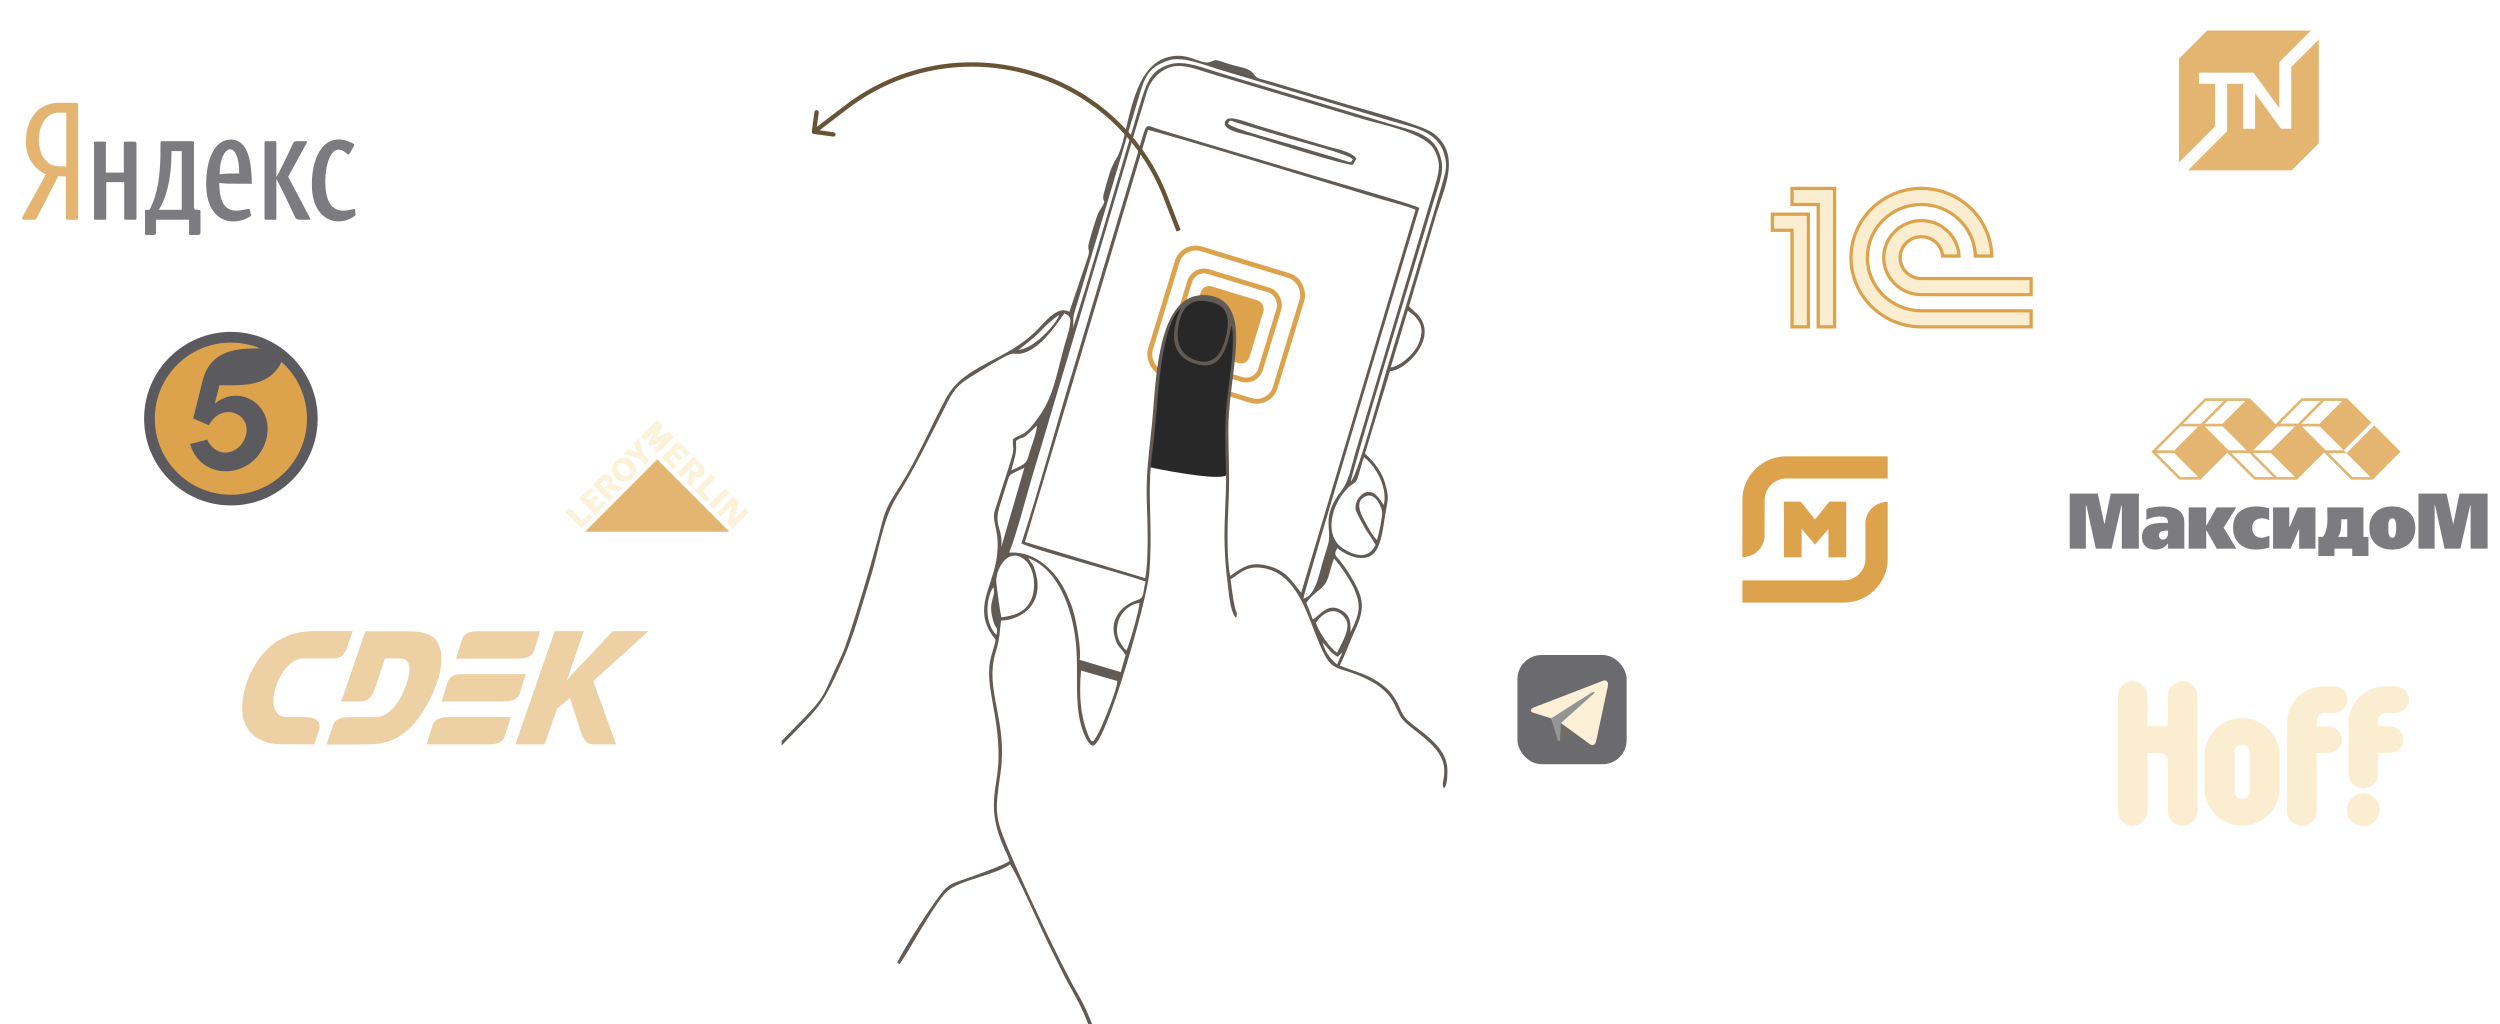 <svg width="1145" height="469" viewBox="0 0 1145 469" fill="none" xmlns="http://www.w3.org/2000/svg">
<g clip-path="url(#clip0_8_3)">
<rect x="546.88" y="122.392" width="42.77" height="42.77" rx="6.885" transform="rotate(16.977 546.88 122.392)" stroke="#DCA34C" stroke-width="2.23"/>
<rect x="551.14" y="130" width="30" height="30" rx="4" transform="rotate(16.977 551.14 130)" fill="#DCA34C"/>
<rect x="541.741" y="111.392" width="59.77" height="59.77" rx="8.885" transform="rotate(16.977 541.741 111.392)" stroke="#DCA34C" stroke-width="2.23"/>
<path d="M560 139C559 137.5 552 136 548.5 136.5C546.833 137 542.7 138.7 539.5 141.5C535.5 145 532.5 159 531.5 164.5C530.7 168.9 527.833 199.333 526.5 214C538.333 216.5 562 220.6 562 217C562 212.5 562 187 563 181.5C564 176 565.5 153 565 149.5C564.5 146 561 140.5 560 139Z" fill="#282828"/>
<path fill-rule="evenodd" clip-rule="evenodd" d="M495.108 307.109L511.767 311.916C511.546 315.421 507.803 324.715 506.32 328.427C505.197 331.238 503.897 334.289 502.395 336.94C500.792 339.769 500.172 341.225 498.197 336.171C494.805 327.487 494.162 318.5 495.108 307.109ZM455.055 268.964C456.132 274.7 451.954 275.162 455.149 285.189C456.126 288.257 457.271 286.898 456.32 290.812C449.718 284.144 452.592 271.337 455.055 268.964ZM458.599 282.71C458.314 282.164 456.191 267.147 456.26 265.814C456.592 259.352 462.125 251.062 468.713 255.88C473.199 259.16 474.501 266.629 473.071 272.321C470.952 280.761 463.693 282.089 458.599 282.71ZM521.908 276.141C522.021 278.288 517.217 295.802 515.853 297.931C512.481 294.478 510.808 290.633 511.885 285.754C513.197 279.807 518.056 276.587 521.908 276.141ZM469.157 214.275L458.58 250.605C459.518 241.775 454.773 241.073 458.013 231.239C459.218 227.584 460.311 224.052 461.461 220.406C462.536 216.993 461.987 217.71 468.01 214.775L469.157 214.275ZM605.714 294.148C607.895 296.38 609.422 299.196 612.666 300.817L614.863 298.701L612.401 304.304C608.567 301.316 606.688 297.615 605.714 294.148ZM602.701 285.196C605.938 280.447 611.473 277.287 615.908 282.877C619.278 287.126 614.861 293.697 612.389 298.952C608.135 295.921 603.815 288.794 602.701 285.196ZM465.328 201.931C469.849 198.851 466.696 202.909 473.535 196.195L474.561 195.302C474.644 195.233 474.795 195.107 474.923 195.026C474.643 198.935 472.565 203.593 471.424 207.561C470.161 211.955 470.234 212.409 463.168 215.425C465.026 208.253 465.604 208.357 465.328 201.931ZM611.012 255.823C614.635 259.874 618.731 266.26 620.528 270.495C623.298 277.025 622.875 281.133 618.545 289.464C618.463 286.551 619.449 281.154 612.609 278.673C607.267 276.734 603.665 282.605 601.267 283.703C600.322 281.001 599.431 278.927 598.287 276.085C600.712 272.467 604.197 270.705 606.711 267.69C608.71 265.294 609.45 259.08 611.012 255.823ZM630.645 247.341C628.482 245.373 625.554 239.663 624.331 237.291C623.034 234.777 620.458 229.31 625.665 227.225C630.136 225.435 633.096 232.804 633.049 234.981C632.991 237.65 631.493 244.575 630.645 247.341ZM466.486 160.326C469.555 157.561 472.574 155.809 476.031 152.202C479.834 148.233 481.113 146.994 485.205 144.159C483.663 147.97 479.581 152.188 476.777 154.69C473.31 157.783 470.03 159.731 466.486 160.326ZM625.158 241.909C626.554 244.29 628.996 247.455 630.006 249.596C626.945 255.608 621.706 255.215 615.62 251.542C605.848 245.646 609.734 230.815 617.564 223.269C620.293 220.637 620.966 222.04 622.196 217.762C622.993 214.99 623.726 212.112 624.71 209.352C631.153 214.536 635.529 224.31 633.74 231.295C632.13 229.034 629.714 224.219 625.526 225.5C622.449 226.441 620.048 230.853 621.031 233.87C621.5 235.306 623.953 239.854 625.158 241.909ZM555.321 138.515C563.483 140.519 562.983 148.246 561.323 154.843C559.17 163.397 554.602 167.944 546.47 164.543C538.982 161.412 538.445 153.887 540.121 147.248C542.438 138.073 547.785 136.665 555.321 138.515ZM644.758 142.256C650.701 146.277 652.595 150.63 649.728 157.349C647.439 162.714 640.695 168.002 636.937 168.271L644.758 142.256ZM525.766 59.575C529.102 59.707 619.352 87.308 632.609 91.237C637.178 92.591 644.163 94.246 648.303 96.07L595.941 271.462C591.532 266.144 589.196 261.097 580.125 259.014C572.449 257.251 569.315 259.63 563.479 263.743C561.709 256.461 562.186 238.811 562.652 230.611C563.314 218.933 562.627 208.197 562.591 196.999C562.555 185.782 564.749 174.027 565.796 162.376C566.732 151.953 567.244 136.322 552.461 135.187C529.132 133.395 529.521 176.891 527.443 195.799C526.061 208.377 524.799 218.022 525.246 230.105C525.545 238.198 526.179 256.914 524.507 264.799L469.462 248.204L525.766 59.575ZM467.783 248.866C471.898 251.362 514.615 262.709 524.662 266.337C523.239 272.138 524.211 273.753 520.753 274.885C512.657 277.535 508.546 284.382 510.461 291.434C511.926 296.825 512.374 295.354 515.546 299.936L513.294 307.819L494.46 302.2C495.149 298.761 493.737 289.717 493.138 286.715C491.822 280.124 491.317 278.25 488.494 271.956C484.182 262.343 474.888 252.261 462.253 253.089C466.223 242.593 469.511 229.082 472.796 218.121L504.366 112.259C511.356 88.817 518.118 65.498 525.268 42.123C527.281 35.541 532.317 31.568 536.825 30.55C542.205 29.336 547.661 31.655 553.943 33.531L624.017 54.483C632.848 57.13 652.835 60.753 656.957 68.728C659.607 73.852 659.603 77.298 657.43 84.374L620.67 207.638C619.017 213.138 617.88 220.273 614.391 224.723C604.572 237.246 610.462 242.269 608.158 249.626C607.257 252.502 606.33 255.632 605.48 258.512C604.258 262.649 602.457 273.008 596.957 274.109C597.233 270.541 649.275 97.755 650.043 95.194C646.555 93.407 617.082 85.056 610.733 83.134L531.682 59.532C523.646 57.104 525.715 54.736 521.077 70.185L491.503 169.34C483.51 195.626 476.285 222.855 467.783 248.866ZM491.196 150.491C491.92 148.346 491.305 146.715 491.748 144.568C492.185 142.454 493.102 139.943 493.719 137.831L505.31 98.988C510.485 81.785 515.612 64.454 520.762 47.183C524.108 35.967 525.045 31.027 535.127 27.696C541.868 25.468 551.939 30.005 560.053 32.342L637.728 55.567C646.566 58.215 658.439 59.84 661.454 70.572C662.28 73.509 662.573 75.641 661.941 78.924C660.907 84.295 636.931 163.366 635.043 169.549C633.053 176.067 621.593 218.483 618.687 220.52C618.537 218.119 651.637 108.848 656.432 92.792C659.539 82.386 662.423 77.467 658.729 68.987C655.276 61.061 645.104 59.261 636.864 56.834L560.142 33.873C551.54 31.36 542.73 27.357 535.686 29.49C526.392 32.305 524.926 38.745 521.761 48.907C518.951 57.928 493.753 145.263 491.196 150.491ZM310.819 388.161L311.552 389.228L363.305 335.98C376.224 322.894 377.458 321.205 385.584 303.326C391.232 290.898 394.512 277.717 398.638 264.731C402.438 252.771 404.185 237.967 410.728 227.538C419.414 213.694 425.121 201.613 432.468 187.143C436.888 178.437 437.928 176.728 445.046 172.322C447.965 170.514 460.269 162.814 462.91 162.142C464.627 161.705 465.42 162.302 467.331 162C475.478 160.708 483.04 149.994 487.469 143.536C490.68 144.718 490.433 146.57 489.9 149.587C489.4 152.421 488.411 155.203 487.599 158.012C484.337 169.294 482.787 181.284 475.853 190.768C474.175 193.064 472.645 195.315 470.611 197.181C468.02 199.557 466.499 199.114 463.939 201.202C463.443 206.395 465.528 202.994 462.072 213.775L455.692 233.605C454.039 238.922 457.33 241.533 456.895 251.42C456.226 266.639 446.291 276.145 453.037 288.693C456.488 295.113 456.906 289.821 453.969 300.582C450.424 313.571 457.764 326.451 457.311 347.708C457.02 361.371 451.232 369.476 460.116 388.964C460.917 390.721 461.652 392.244 462.414 394.295C460.818 395.907 444.413 401.788 440.496 403.083C437.954 403.924 435.758 404.512 433.16 406.829C429.191 410.368 413.482 435.225 410.977 440.765L411.783 441.662C414.543 438.973 427.383 414.489 433.628 408.368C438.914 403.187 456.064 400.736 462.588 395.904C464.776 398.191 477.732 427.306 479.953 431.805C481.976 435.901 483.875 439.621 485.839 443.74C490.229 452.944 493.714 457.282 497.82 467.544L505.225 485.912C506.162 488.496 506.023 490.061 507.776 491.842L508.568 492.639C509.276 491.325 506.198 484.902 505.574 483.348C501.816 473.988 498.986 464.224 493.78 455.435C486.317 442.834 470.27 408.366 464.263 394.562C455.265 373.885 455.479 373.424 458.262 353.905C461.681 329.926 450.703 315.968 456.043 298.689C458.012 292.316 457.75 289.656 458.485 284.214C460.238 284.171 461.55 283.979 463.128 283.523C473.107 280.637 476.757 272.263 474.673 263.708C473.049 257.039 472.916 259.124 470.97 255.621C486.13 261.238 491.934 282.269 492.971 296.892C493.838 309.108 492.16 321.262 495.142 332.273C495.61 334.001 498.015 341.333 500.711 341.545C506.994 339.557 525.353 274.633 526.374 262.574C527.017 254.987 527.084 246.15 526.866 238.925C526.038 211.362 527.348 215.137 529.516 190.302C530.417 179.995 532.092 148.783 540.767 141C536.692 150.899 535.038 162.276 546.718 166.386C559.376 170.84 561.925 159.283 564.101 148.788C565.949 156.822 563.053 173.175 561.992 183.003C560.674 195.22 561.323 205.114 561.508 216.767C561.686 228.077 560.443 239.341 560.895 250.588C561.122 256.245 561.471 261.573 562.278 267.172C562.82 270.925 563.222 280.36 566.166 283.001C566.943 280.202 566.106 280.726 565.529 277.913C565.228 276.449 564.951 275.167 564.733 273.705C564.296 270.761 563.912 268.105 563.605 265.28C567.448 263.309 570.788 257.952 580.66 260.653C593.219 264.089 598.067 279.153 602.304 289.952C609.526 308.36 609.912 304.418 622.124 309.278C640.017 316.398 638.084 324.805 642.782 329.979C647.534 335.212 660.91 341.724 661.436 352.117C661.702 357.363 659.98 359.3 661.362 361.001C663.06 359.745 662.955 354.121 662.886 352.087C662.523 341.471 650.133 334.959 644.647 329.811C641.95 327.281 641.415 324.571 640.007 321.939C638.562 319.238 636.916 316.712 634.15 314.463C626.855 308.534 621.399 308.074 613.636 304.815C616.24 299.608 618.141 293.983 620.68 288.522C625.759 277.595 624.348 273.142 617.718 262.438C612.174 253.486 610.265 255.419 612.437 251.056C617.616 255.212 624.754 257.233 628.733 253.902C632.53 250.724 633.516 241.543 634.212 237.057C635.652 227.774 636.492 228.835 634.221 220.843C633.028 216.644 629.542 211.523 625.151 207.771L636.597 169.977C643.642 169.971 659.557 154.443 648.978 143.72L645.652 140.633C645.669 140.431 645.446 140.391 645.366 140.255L657.732 98.442C661.497 85.831 669.348 71.081 656.651 61.138C651.471 57.081 622.504 49.574 614.406 47.116L583.169 37.776C576.523 35.778 575.999 36.44 574.132 33.777C572.32 31.192 567.25 30.585 564.101 29.67C555.661 27.215 557.834 27.034 554.349 28.326C549.844 29.995 544.421 23.463 534.668 26.236C516.91 31.288 517.102 63.434 511.444 72.285C508.386 77.069 507.467 81.974 505.828 87.529C503.804 94.391 508.16 89.636 503.489 96.671C502.226 98.575 498.649 110.863 498.485 112.488C498.238 114.921 499.279 114.12 498.371 117.357L489.78 142.736C489.637 142.693 489.479 142.639 489.32 142.591C488.659 142.392 488.723 142.319 487.907 142.158C483.482 141.285 478.273 147.717 475.495 150.602C460.862 165.794 441.718 166.591 433.171 182.571C425.883 196.198 420.278 209.947 411.881 223.041C406.48 231.463 405.399 233.402 403.148 242.673C400.726 252.651 389.084 292.605 385.466 300.175C375.624 320.761 379.678 317.311 362.817 334.41C354.05 343.3 345.268 352.511 336.472 361.505L310.819 388.161Z" fill="#625B55"/>
<path fill-rule="evenodd" clip-rule="evenodd" d="M562.408 56.514C563.725 54.605 562.595 55.058 568.986 56.984L590.851 63.523C595.49 64.924 618.12 70.709 619.619 72.987C618.248 74.943 619.505 74.603 613.175 72.705L591.308 66.16C587.352 64.963 563.553 58.773 562.408 56.514V56.514ZM619.613 75.5L621.233 72.656C618.987 69.274 611.713 68.183 607.351 66.904L576.079 57.556C570.557 55.891 562.898 52.458 561.277 55.337C558.781 59.771 570.159 61.378 573.037 62.242C581.21 64.693 616.354 75.885 619.613 75.5V75.5Z" fill="#625B55"/>
<path d="M533.904 90.407L534.837 90.047L534.837 90.047L533.904 90.407ZM387.706 48.993L387.1 48.197L387.1 48.197L387.706 48.993ZM371.797 60.222C371.723 60.769 372.107 61.273 372.654 61.347L381.572 62.555C382.12 62.629 382.623 62.245 382.697 61.698C382.771 61.151 382.387 60.647 381.84 60.573L373.913 59.499L374.984 51.571C375.057 51.024 374.674 50.52 374.127 50.446C373.579 50.372 373.076 50.755 373.002 51.303L371.797 60.222ZM540.736 105.338L534.837 90.047L532.971 90.766L538.87 106.057L540.736 105.338ZM387.1 48.197L372.182 59.56L373.394 61.151L388.312 49.788L387.1 48.197ZM534.837 90.047C511.812 30.363 437.973 9.446 387.1 48.197L388.312 49.788C438.125 11.844 510.426 32.325 532.971 90.766L534.837 90.047Z" fill="#675335"/>
</g>
<g opacity="0.8" clip-path="url(#clip1_8_3)" filter="url(#filter0_f_8_3)">
<path d="M266.521 242.08L271.621 236.972L269.909 235.257L266.712 238.459L260.903 232.638L259 234.55L266.521 242.08ZM268.621 227.984L269.909 229.269L272.551 226.613L274.085 228.15L271.436 230.806L273.075 232.441L276.346 229.164L277.88 230.701L272.705 235.89L265.178 228.359L270.359 223.164L271.892 224.701L268.621 227.984ZM285.37 223.213L280.251 221.744C280.536 221.133 280.621 220.448 280.494 219.785C280.367 219.123 280.034 218.518 279.543 218.055C279.249 217.782 278.903 217.569 278.526 217.43C278.148 217.292 277.747 217.23 277.345 217.248C276.944 217.267 276.55 217.365 276.187 217.537C275.823 217.71 275.499 217.953 275.231 218.252L271.418 222.07L278.976 229.607L280.885 227.695L274.8 221.596L276.032 220.367C276.157 220.237 276.307 220.132 276.472 220.06C276.638 219.987 276.816 219.948 276.997 219.945C277.178 219.941 277.358 219.974 277.526 220.04C277.694 220.106 277.848 220.205 277.978 220.33C278.234 220.593 278.374 220.947 278.368 221.314C278.362 221.68 278.211 222.03 277.947 222.285L276.826 223.41L283.331 225.254L285.37 223.213ZM281.926 211.25C284.279 208.895 287.39 209.123 289.589 211.33C291.788 213.537 292.022 216.654 289.669 219.008C287.316 221.363 284.212 221.135 282.007 218.91C279.801 216.684 279.573 213.586 281.926 211.231M283.417 212.762C282.222 213.955 282.622 215.412 284.076 216.869C285.53 218.326 286.977 218.713 288.172 217.527C289.367 216.34 288.967 214.877 287.513 213.42C286.06 211.963 284.612 211.533 283.417 212.762ZM291.856 207.291L290.451 203.037L292.681 200.805L294.548 208.102L297.492 211.053L295.589 212.965L292.657 210.027L285.678 207.82L287.778 205.717L291.813 207.285L291.856 207.291ZM326.652 233.259L334.179 225.728L332.171 223.717L324.65 231.248L326.652 233.259ZM297.874 204.426L303.726 201.629L299.402 205.957L301.145 207.703L308.66 200.166L306.276 197.774L300.615 200.541L303.448 194.94L300.985 192.475L293.464 200.006L295.201 201.752L299.525 197.424L296.734 203.283L297.874 204.426ZM310.914 205.496L309.627 206.781L312.516 209.67L310.982 211.207L308.099 208.317L306.461 209.953L309.972 213.469L308.438 215.006L303.017 209.578L310.538 202.041L315.959 207.469L314.425 209.006L310.914 205.496ZM318.17 224.769L323.27 229.883L324.989 228.162L321.792 224.965L327.601 219.144L325.691 217.238L318.17 224.769ZM338.436 229.988L336.021 237.974H336.015L341.214 232.773L343 234.562L335.479 242.093L333.12 239.732L335.177 231.5H335.183L330.046 236.646L328.309 234.906L335.824 227.375L338.436 229.988ZM316.747 223.342L318.195 218.215C318.807 218.504 319.495 218.59 320.16 218.462C320.824 218.334 321.431 217.998 321.891 217.502C322.162 217.208 322.373 216.862 322.511 216.486C322.648 216.11 322.71 215.711 322.692 215.311C322.674 214.911 322.577 214.518 322.407 214.156C322.237 213.793 321.996 213.468 321.7 213.199L317.653 209.141L310.126 216.697L312.035 218.609L318.133 212.51L319.581 213.992C319.707 214.117 319.807 214.266 319.876 214.431C319.944 214.595 319.979 214.771 319.98 214.949C319.98 215.126 319.945 215.303 319.877 215.467C319.809 215.631 319.71 215.781 319.584 215.907C319.458 216.033 319.309 216.133 319.144 216.201C318.98 216.269 318.803 216.305 318.625 216.305C318.447 216.305 318.27 216.27 318.106 216.203C317.941 216.135 317.791 216.035 317.665 215.91L316.285 214.539L314.684 221.301L316.747 223.342Z" fill="#FBEDD0"/>
<path d="M267.95 243.525H334.062L301.003 210.408L267.95 243.525Z" fill="#DCA34C"/>
</g>
<g clip-path="url(#clip2_8_3)" filter="url(#filter1_f_8_3)">
<path d="M820.75 149.713V105.463H811.75V98.088H828.25V149.713H820.75Z" fill="#FBEDD0"/>
<path d="M827.5 98.825V148.975H821.5V106.2V104.725H820H812.5V98.825H827.5ZM829 97.35H811V106.2H820V150.45H829V97.35Z" fill="#DCA34C"/>
<path d="M832.75 149.712V93.662H820.75V86.287H840.25V149.712H832.75Z" fill="#FBEDD0"/>
<path d="M839.5 87.025V148.975H833.5V94.4V92.925H832H821.5V87.025H839.5ZM841 85.55H820V94.4H832V150.45H841V85.55Z" fill="#DCA34C"/>
<path d="M880 149.713C862.218 149.713 847.75 135.486 847.75 118C847.75 100.514 862.218 86.288 880 86.288C897.532 86.288 911.842 100.116 912.241 117.263H904.74C904.342 104.182 893.396 93.663 880 93.663C866.353 93.663 855.25 104.581 855.25 118C855.25 131.42 866.353 142.338 880 142.338H930.25V149.713H880Z" fill="#FBEDD0"/>
<path d="M880 87.025C896.866 87.025 910.679 100.127 911.465 116.525H905.457C904.677 103.383 893.557 92.925 880 92.925C865.939 92.925 854.5 104.173 854.5 118C854.5 131.827 865.939 143.075 880 143.075H929.5V148.975H880C862.631 148.975 848.5 135.079 848.5 118C848.5 100.921 862.631 87.025 880 87.025ZM880 85.55C861.804 85.55 847 100.107 847 118C847 135.893 861.804 150.45 880 150.45H931V141.6H880C866.767 141.6 856 131.012 856 118C856 104.988 866.767 94.4 880 94.4C893.233 94.4 904 104.988 904 118H913C913 100.107 898.196 85.55 880 85.55Z" fill="#DCA34C"/>
<path d="M880 134.963C870.488 134.963 862.75 127.353 862.75 118C862.75 108.647 870.488 101.038 880 101.038C889.259 101.038 896.84 108.25 897.233 117.263H889.721C889.337 112.318 885.124 108.413 880 108.413C874.624 108.413 870.25 112.714 870.25 118C870.25 123.286 874.624 127.588 880 127.588H930.25V134.963H880Z" fill="#FBEDD0"/>
<path d="M880 101.775C888.593 101.775 895.672 108.267 896.433 116.525H890.393C889.663 111.528 885.281 107.675 880 107.675C874.21 107.675 869.5 112.307 869.5 118C869.5 123.694 874.21 128.325 880 128.325H929.5V134.225H880C870.902 134.225 863.5 126.946 863.5 118C863.5 109.054 870.902 101.775 880 101.775ZM880 100.3C870.074 100.3 862 108.24 862 118C862 127.76 870.074 135.7 880 135.7H931V126.85H880C875.036 126.85 871 122.881 871 118C871 113.119 875.036 109.15 880 109.15C884.963 109.15 889 113.119 889 118H898C898 108.24 889.925 100.3 880 100.3Z" fill="#DCA34C"/>
</g>
<g opacity="0.9" filter="url(#filter2_f_8_3)">
<g clip-path="url(#clip3_8_3)">
<path d="M744.985 300H695.015C695.007 300 695 300.007 695 300.015V349.985C695 349.993 695.007 350 695.015 350H744.985C744.993 350 745 349.993 745 349.985V300.015C745 300.007 744.993 300 744.985 300Z" fill="#5B5A5F"/>
<path d="M714.434 339.453C713.359 339.453 713.457 339.062 713.164 338.086L710.039 327.832L733.965 313.77" fill="#888888"/>
<path d="M714.434 339.453C715.117 339.453 715.508 339.062 715.996 338.672L720.391 334.473L714.922 331.152" fill="#625B55"/>
<path d="M714.922 331.152L728.105 340.82C729.473 341.699 730.644 341.211 731.035 339.453L736.406 314.258C736.894 312.109 735.527 311.133 734.062 311.816L702.715 323.926C700.664 324.707 700.664 325.977 702.324 326.465L710.43 329.004L728.984 317.188C729.863 316.699 730.644 316.895 730.059 317.578" fill="#FBEDD0"/>
</g>
</g>
<g opacity="0.8" filter="url(#filter3_f_8_3)">
<path d="M34.846 47.075H26.813C18.78 47.075 11.868 53.131 11.868 64.865C11.868 71.868 15.231 77.167 21.022 79.816L10.187 99.499C9.813 100.067 10.187 100.634 10.748 100.634H15.791C16.165 100.634 16.539 100.445 16.726 100.067L26.627 80.763H30.176V100.067C30.176 100.256 30.363 100.634 30.736 100.634H35.22C35.594 100.634 35.78 100.445 35.78 100.067V47.832C35.594 47.264 35.407 47.075 34.846 47.075ZM30.176 76.221H27.187C14.297 76.221 15.231 51.617 26.627 51.617H30.363V76.221H30.176Z" fill="#DCA34C"/>
<path d="M61.747 64.865H57.264C56.89 64.865 56.703 65.054 56.703 65.433V79.059H48.483V65.433C48.483 65.054 48.297 64.865 47.923 64.865H43.626C43.253 64.865 43.066 65.054 43.066 65.433V100.067C43.066 100.445 43.253 100.634 43.626 100.634H48.11C48.483 100.634 48.67 100.445 48.67 100.067V83.412H56.89V100.067C56.89 100.445 57.077 100.634 57.45 100.634H61.934C62.308 100.634 62.495 100.445 62.495 100.067V65.433C62.308 65.054 62.121 64.865 61.747 64.865ZM162.626 95.903C162.626 95.714 162.44 95.714 162.253 95.714C160.385 95.714 148.989 101.202 148.989 83.034C148.989 75.085 151.978 63.919 159.077 70.543C159.264 70.732 159.451 70.732 159.637 70.732C159.824 70.732 160.011 70.543 160.198 70.164L162.066 66.947C162.253 66.758 162.253 66.569 162.253 66.379C162.253 66.001 161.879 65.811 161.505 65.622C149.176 59.377 142.824 70.921 142.824 84.359C142.824 101.77 155.341 104.23 162.44 98.931C162.813 98.742 162.813 98.363 162.813 98.174L162.626 95.903ZM131.989 80.952L140.582 65.244C140.769 65.054 140.582 64.676 140.396 64.676H136.099C134.791 64.676 134.418 65.054 134.044 66.001C133.67 66.947 127.319 80.384 126.571 80.952V65.244C126.571 65.054 126.385 64.676 126.198 64.676H121.527C121.341 64.676 121.154 64.865 121.154 65.244V100.067C121.154 100.256 121.341 100.634 121.527 100.634H126.198C126.571 100.634 126.571 100.445 126.571 100.067V82.087C127.132 82.466 134.978 98.931 135.165 99.499C135.538 100.256 136.286 100.634 137.22 100.634H141.89C142.264 100.634 142.264 100.445 142.077 100.067L131.989 80.952ZM91.077 96.092H90.143C89.022 96.092 88.835 95.714 88.835 94.767V65.244C88.835 64.865 88.648 64.676 88.462 64.676H74.077C73.703 64.676 73.516 64.865 73.516 65.244C73.516 73.192 73.703 86.44 68.472 96.092H66.978C66.604 96.092 66.418 96.282 66.418 96.66V107.069C66.418 107.448 66.791 107.637 66.978 107.637H70.341C71.088 107.637 71.462 107.069 71.462 106.501V100.634H86.593V107.069C86.593 107.258 86.78 107.637 87.154 107.637H90.89C91.264 107.637 91.824 107.258 91.824 106.501V96.66C91.637 96.282 91.451 96.092 91.077 96.092ZM83.231 96.092H72.769C75.758 91.172 78.56 83.223 78.56 69.218H83.231V96.092ZM105.648 63.919C97.989 63.919 94.44 73.571 94.44 84.169C94.44 101.581 106.396 104.23 114.615 99.12C114.989 98.931 114.989 98.742 114.989 98.553L114.429 96.092C114.429 95.903 114.242 95.714 113.868 95.714C110.879 95.714 100.418 101.013 100.418 83.791C104.154 84.169 104.154 84.169 115.363 84.169C115.176 75.463 114.242 63.919 105.648 63.919ZM100.604 79.816C100.604 66.001 109.571 63.351 109.571 79.438C105.648 79.438 103.967 79.438 100.604 79.816Z" fill="#5B5A5F"/>
</g>
<g opacity="0.5" filter="url(#filter4_f_8_3)">
<path fill-rule="evenodd" clip-rule="evenodd" d="M139.457 328.389H131.351C118.704 328.389 127.892 301.609 138.539 301.609H151.347C153.401 301.609 157.022 301.986 158.806 296.921L161.562 289.054H143.997C134.485 289.054 127.081 292.395 121.731 297.999C112.489 307.59 109.355 322.569 111.57 329.736C113.678 336.364 119.407 340.728 128.378 340.836L135.35 340.89H143.943L146.051 334.585C147.618 330.113 144.105 328.389 139.457 328.389ZM238.143 317.289L240.791 308.721H212.526C207.824 308.721 205.716 310.015 204.906 312.709L202.257 321.276H230.523C235.225 321.276 237.332 319.983 238.143 317.289ZM198.042 332.376L195.394 340.944H223.659C228.307 340.944 230.469 339.65 231.279 336.956L233.928 328.389H205.662C201.014 328.389 198.907 329.682 198.042 332.376ZM244.736 297.675L247.385 289.108H219.119C214.417 289.108 212.31 290.401 211.499 293.095L208.851 301.663H237.116C241.765 301.663 243.872 300.369 244.736 297.675ZM202.041 299.4C200.852 291.425 196.583 289.108 186.206 289.108H167.291L156.265 321.276H163.237C167.399 321.276 169.506 321.33 171.722 315.403L176.316 301.609H183.342C189.341 301.609 187.99 309.099 184.963 316.373C182.261 322.785 177.559 328.443 171.884 328.443H160.157C155.455 328.443 153.293 329.736 152.428 332.43L149.51 340.998H158.103L166.534 340.944C173.992 340.89 180.099 340.351 187.233 333.939C194.799 327.096 203.554 309.53 202.041 299.4ZM297.052 289.054H280.677L265.274 305.381C263.49 307.267 261.652 309.152 259.868 311.362H259.706L267.381 289.054H254.033L236.035 340.944H249.384L255.113 324.617L261.057 319.606L265.76 334.37C267.219 338.95 268.733 340.944 271.976 340.944H282.19L271.705 311.954L297.052 289.054Z" fill="#DCA34C"/>
</g>
<g clip-path="url(#clip4_8_3)" filter="url(#filter5_f_8_3)">
<path fill-rule="evenodd" clip-rule="evenodd" d="M105.747 152C83.83 152 66 169.83 66 191.747C66 213.664 83.83 231.494 105.747 231.494C127.662 231.494 145.494 213.664 145.494 191.747C145.494 169.83 127.662 152 105.747 152Z" fill="#5B5A5F"/>
<path fill-rule="evenodd" clip-rule="evenodd" d="M125.805 163.238C122.771 171.018 115.865 172.637 105.862 172.637C104.788 172.637 103.724 172.62 102.698 172.605C101.705 172.592 100.767 172.576 99.847 172.576C99.03 172.576 98.206 172.587 97.394 172.622C98.795 169.182 101.032 166.844 104.216 165.426C108.654 163.45 114.424 163.43 119.515 163.415C121.733 163.407 123.857 163.398 125.805 163.238Z" fill="#5B5A5F"/>
<path fill-rule="evenodd" clip-rule="evenodd" d="M128.921 165.735C124.434 175.509 114.434 176.488 105.861 176.488C103.979 176.488 102.176 176.442 100.507 176.432L98.348 184.876C109.405 175.862 124.027 184.799 122.464 198.401C121.411 207.563 114.879 213.554 107.97 215.276C100.443 217.153 92.103 214.344 88.364 206.673C87.967 205.863 87.277 204.239 87.014 203.371L94.951 201.332C95.091 201.789 95.329 202.232 95.579 202.635C100.893 211.206 111.662 206.92 112.877 198.028C114.115 188.983 101.423 184.165 95.64 194.736L88.6 191.737L88.479 191.683L91.874 178.054C92.083 177.086 92.789 174.379 92.91 173.935C96.747 159.826 109.16 159.603 119.117 159.566C114.999 157.853 110.485 156.904 105.747 156.904C86.502 156.904 70.904 172.502 70.904 191.747C70.904 210.991 86.502 226.59 105.747 226.59C124.991 226.59 140.589 210.991 140.589 191.747C140.589 181.402 136.079 172.116 128.921 165.735Z" fill="#DCA34C"/>
</g>
<g opacity="0.8" filter="url(#filter6_f_8_3)">
<path d="M963.888 239.869H963.746L960.8 226.061H947.932V251.277H955.335V231.435H955.564L959.883 251.277H967.117L971.608 231.435H971.807V251.277H979.587V226.061H966.716L963.888 239.869Z" fill="#5B5A5F"/>
<path d="M1082.45 232.379H1065.86C1065.86 235.889 1066.69 242.837 1063.8 245.873H1061.8V254.652H1069.18V251.277H1077.33V254.652H1084.74V245.873H1082.45V232.379ZM1075.04 245.873H1070.89C1072.43 243.241 1072.3 240.759 1072.3 237.81H1075.04V245.873Z" fill="#5B5A5F"/>
<path d="M1095.66 231.95C1089.46 231.95 1085.16 235.439 1085.16 241.842C1085.16 248.183 1089.51 251.706 1095.66 251.706C1101.76 251.706 1106.21 248.174 1106.21 241.842C1106.21 235.452 1101.81 231.95 1095.66 231.95ZM1095.66 246.302C1094.04 246.302 1093.85 244.028 1093.85 242.843V240.813C1093.85 239.592 1094.02 237.382 1095.66 237.382C1097.53 237.382 1097.43 240.557 1097.43 241.842C1097.43 243.087 1097.51 246.302 1095.66 246.302Z" fill="#5B5A5F"/>
<path d="M1126.45 226.061L1123.65 239.869H1123.51L1120.51 226.061H1107.67V251.277H1115.05V231.435H1115.27L1119.62 251.277H1126.85L1131.35 231.435H1131.54V251.277H1139.32V226.061H1126.45Z" fill="#5B5A5F"/>
<path d="M1048.7 241.241H1048.5V232.379H1041.07V251.277H1049.13L1052.88 242.469H1053.02V251.277H1060.48V232.379H1052.48L1048.7 241.241Z" fill="#5B5A5F"/>
<path d="M990.452 231.95C988.411 231.95 984.958 232.427 983.046 233.093V238.039C984.602 237.243 987.204 236.552 988.993 236.552C991.07 236.552 993.106 236.935 992.967 239.468C988.015 239.468 981.013 239.224 981.013 246.042C981.013 249.634 983.405 251.706 986.933 251.706C989.484 251.706 991.236 251.015 992.853 248.989H992.967V251.278H1000.43V239.239C1000.43 233.319 995.355 231.95 990.452 231.95ZM992.97 244.1C992.97 245.509 992.328 247.131 990.681 247.131C989.611 247.131 988.793 246.413 988.793 245.331C988.793 243.31 990.591 243.015 992.225 243.015C992.473 243.015 992.717 243.054 992.967 243.042V244.1H992.97Z" fill="#5B5A5F"/>
<path d="M1031.52 241.869C1031.52 239.043 1033.13 237.381 1035.95 237.381C1036.99 237.381 1038.36 237.737 1039.27 238.238V232.834C1037.46 232.288 1035.46 231.947 1033.58 231.947C1027.21 231.947 1022.74 235.011 1022.74 241.694C1022.74 248.024 1027.03 251.703 1033.23 251.703C1035.39 251.703 1037.32 251.377 1039.38 250.759V245.328C1038.16 245.798 1037.05 246.302 1035.72 246.302C1033.08 246.302 1031.52 244.417 1031.52 241.869Z" fill="#5B5A5F"/>
<path d="M1024.22 232.379H1015.22L1010.58 240.641H1010.44V232.379H1002.41V251.277H1010.44V242.954H1010.58L1015.27 251.277H1024.22L1018.42 241.67L1024.22 232.379Z" fill="#5B5A5F"/>
<path d="M1087.41 194.822L1074.69 207.533L1073.42 206.261L1086.11 193.562L1074.97 182.416H1054.05L1042.26 194.249L1030.43 182.428H1009.8L998.124 194.105L985.329 206.9L998.106 219.698H1007.8L1020.14 207.361L1032.47 219.698H1052.01L1064.46 207.229L1076.93 219.698H1086.65L1099.46 206.888L1087.41 194.822ZM998.603 218.498L987.681 207.56H995.871L1006.81 218.498H998.603ZM995.886 206.242H987.684L998.621 195.305H1006.81L995.886 206.242ZM999.846 194.08L1010.3 183.628H1018.49L1008.03 194.08H999.846ZM1020.2 183.628H1028.39L1017.93 194.08H1009.74L1020.2 183.628ZM1009.81 195.323H1018L1028.92 206.242H1020.72L1009.81 195.323ZM1032.97 218.498L1022.07 207.578H1030.26L1041.17 218.498H1032.97ZM1042.87 218.498L1031.85 207.47H1040.04L1051.07 218.498H1042.87ZM1040.17 206.242H1031.97L1042.93 195.281H1051.12L1040.17 206.242ZM1044.2 194.014L1054.55 183.616H1062.74L1052.4 194.014H1044.2ZM1064.55 183.616H1072.73L1062.33 194.08H1054.12L1064.55 183.616ZM1054.27 195.323H1062.46L1073.38 206.242H1065.18L1054.27 195.323ZM1077.43 218.498L1066.53 207.578H1074.72L1085.64 218.498H1077.43Z" fill="#DCA34C"/>
</g>
<g clip-path="url(#clip5_8_3)" filter="url(#filter7_f_8_3)">
<path d="M1026.87 365.891C1024.91 365.891 1023.33 364.303 1023.33 362.346V344.598C1023.33 342.642 1024.91 341.053 1026.87 341.053C1028.83 341.053 1030.42 342.642 1030.42 344.598V362.346C1030.42 364.303 1028.83 365.891 1026.87 365.891ZM1026.87 328.849C1017.41 328.849 1009.72 336.542 1009.72 346.005V361.033C1009.72 370.496 1017.41 378.188 1026.87 378.188C1036.33 378.188 1044.03 370.496 1044.03 361.033V346.005C1044.03 336.542 1036.33 328.849 1026.87 328.849ZM1064.68 326.571H1068.34C1072.09 326.571 1075.14 324.178 1075.14 320.42C1075.14 316.667 1072.09 314.274 1068.34 314.274H1064.61C1055.16 314.274 1047.46 321.743 1047.46 331.196V371.383C1047.46 375.141 1050.51 378.188 1054.26 378.188C1058.02 378.188 1061.06 375.141 1061.06 371.383V344.863H1065.76C1069.52 344.863 1072.56 342.517 1072.56 338.764C1072.56 335.001 1069.51 332.602 1065.76 332.602H1061.06V330.516C1061.07 328.247 1062.41 326.571 1064.68 326.571ZM1082.4 363.348C1078.25 363.348 1074.89 366.706 1074.89 370.859C1074.89 375.001 1078.25 378.365 1082.4 378.365C1086.55 378.365 1089.91 375.001 1089.91 370.859C1089.91 366.706 1086.56 363.348 1082.4 363.348ZM1092.82 326.571H1096.47C1100.23 326.571 1103.27 324.178 1103.27 320.42C1103.27 316.667 1100.22 314.274 1096.47 314.274H1092.75C1083.3 314.274 1075.6 321.743 1075.6 331.201V354.274C1075.6 358.032 1078.65 361.079 1082.41 361.079C1086.16 361.079 1089.21 358.032 1089.21 354.274V344.863H1093.9C1097.66 344.863 1100.71 342.517 1100.71 338.764C1100.71 335.001 1097.66 332.602 1093.9 332.602H1089.21V330.516C1089.21 328.247 1090.55 326.571 1092.82 326.571ZM999.65 312C995.892 312 992.845 315.042 992.845 318.8V332.576H983.6V318.805C983.6 315.052 980.553 312 976.8 312C973.042 312 970 315.047 970 318.805V371.399C970 375.152 973.047 378.199 976.8 378.199C980.558 378.199 983.6 375.152 983.6 371.399V344.868H989.398C991.298 344.868 992.845 346.41 992.845 348.315V371.394C992.85 375.152 995.892 378.199 999.65 378.199C1003.4 378.199 1006.45 375.152 1006.45 371.394V318.795C1006.45 315.042 1003.4 312 999.65 312Z" fill="#FBEDD0"/>
</g>
<g clip-path="url(#clip6_8_3)" filter="url(#filter8_f_8_3)">
<path fill-rule="evenodd" clip-rule="evenodd" d="M965.095 248.714H954.911L960.004 235.576L965.095 248.714ZM968.527 257.567L970.799 263.438H982.003L965.155 221.563H955.025L938.173 263.438H949.204L951.481 257.567H968.527ZM920.315 263.441V238.554L909.378 251.699L898.446 238.554V263.441H887.492V221.566H898.296L909.378 235.964L920.463 221.566H931.267V263.441H920.315ZM988.968 221.566V263.441H999.925V231.291H1015.24V221.566H988.968ZM1050.21 247.036V263.441H1061.16V221.566H1050.21V237.194H1033.93V221.566H1022.98V263.441H1033.93V247.036H1050.21ZM1130.03 263.441V231.291H1117.24V221.566H1153.85V231.291H1140.99V263.441H1130.03ZM1098.58 239.576V263.441H1109.54V221.566H1100.08L1082.93 245.18V221.566H1071.98V263.441H1081.14L1098.58 239.576ZM798 229.03C798 223.693 800.095 218.668 803.906 214.876C805.775 213.007 807.992 211.526 810.43 210.518C812.868 209.509 815.48 208.994 818.117 209H864.571V219.177H818.117C815.499 219.175 812.987 220.216 811.132 222.073C810.212 222.98 809.48 224.063 808.98 225.257C808.48 226.451 808.222 227.734 808.22 229.03L808.162 246.113C807.689 250.651 804.253 254.31 799.809 254.986L798 255.262V229.03ZM798 276V265.821H844.454C845.75 265.823 847.033 265.568 848.231 265.071C849.428 264.573 850.516 263.843 851.432 262.922C852.355 262.018 853.089 260.937 853.59 259.743C854.091 258.549 854.348 257.266 854.347 255.97L854.356 239.756C854.356 234.927 857.97 230.74 862.764 230.011L864.571 229.738V255.97C864.571 261.307 862.476 266.33 858.663 270.121C856.796 271.992 854.58 273.474 852.141 274.483C849.703 275.492 847.091 276.007 844.454 276H798ZM837.419 255.262V242.292L831.285 249.389L825.148 242.292V255.262H817.02V229.738H824.72L831.285 237.944L837.848 229.738H845.551V255.262H837.419Z" fill="#DCA34C"/>
</g>
<g opacity="0.8" clip-path="url(#clip7_8_3)" filter="url(#filter9_f_8_3)">
<path d="M1062.25 65.401L1049.4 78.248L1001.87 78.251L998 74.38V26.85L1010.85 14H1058.38L1062.25 17.869V65.401Z" fill="#DCA34C"/>
<path d="M1058.38 14L1043.93 28.451V49.544L1032.09 33.277H1007.14V38.389H1014.49V57.887L998.001 74.38V78.251L1001.87 78.248L1020.04 60.082V38.389H1027.39V58.974H1032.86V42.706L1044.7 58.974H1049.4V30.718L1062.25 17.869L1062.25 14H1058.38Z" fill="white"/>
</g>
<defs>
<filter id="filter0_f_8_3" x="254" y="179" width="94" height="78" filterUnits="userSpaceOnUse" color-interpolation-filters="sRGB">
<feFlood flood-opacity="0" result="BackgroundImageFix"/>
<feBlend mode="normal" in="SourceGraphic" in2="BackgroundImageFix" result="shape"/>
<feGaussianBlur stdDeviation="2.5" result="effect1_foregroundBlur_8_3"/>
</filter>
<filter id="filter1_f_8_3" x="806" y="54" width="130" height="128" filterUnits="userSpaceOnUse" color-interpolation-filters="sRGB">
<feFlood flood-opacity="0" result="BackgroundImageFix"/>
<feBlend mode="normal" in="SourceGraphic" in2="BackgroundImageFix" result="shape"/>
<feGaussianBlur stdDeviation="2.5" result="effect1_foregroundBlur_8_3"/>
</filter>
<filter id="filter2_f_8_3" x="691" y="296" width="58" height="58" filterUnits="userSpaceOnUse" color-interpolation-filters="sRGB">
<feFlood flood-opacity="0" result="BackgroundImageFix"/>
<feBlend mode="normal" in="SourceGraphic" in2="BackgroundImageFix" result="shape"/>
<feGaussianBlur stdDeviation="2" result="effect1_foregroundBlur_8_3"/>
</filter>
<filter id="filter3_f_8_3" x="0" y="-10" width="173" height="175" filterUnits="userSpaceOnUse" color-interpolation-filters="sRGB">
<feFlood flood-opacity="0" result="BackgroundImageFix"/>
<feBlend mode="normal" in="SourceGraphic" in2="BackgroundImageFix" result="shape"/>
<feGaussianBlur stdDeviation="5" result="effect1_foregroundBlur_8_3"/>
</filter>
<filter id="filter4_f_8_3" x="100" y="279" width="208" height="73" filterUnits="userSpaceOnUse" color-interpolation-filters="sRGB">
<feFlood flood-opacity="0" result="BackgroundImageFix"/>
<feBlend mode="normal" in="SourceGraphic" in2="BackgroundImageFix" result="shape"/>
<feGaussianBlur stdDeviation="5" result="effect1_foregroundBlur_8_3"/>
</filter>
<filter id="filter5_f_8_3" x="58" y="144" width="105" height="97" filterUnits="userSpaceOnUse" color-interpolation-filters="sRGB">
<feFlood flood-opacity="0" result="BackgroundImageFix"/>
<feBlend mode="normal" in="SourceGraphic" in2="BackgroundImageFix" result="shape"/>
<feGaussianBlur stdDeviation="4" result="effect1_foregroundBlur_8_3"/>
</filter>
<filter id="filter6_f_8_3" x="941.397" y="162.397" width="204.206" height="98.206" filterUnits="userSpaceOnUse" color-interpolation-filters="sRGB">
<feFlood flood-opacity="0" result="BackgroundImageFix"/>
<feBlend mode="normal" in="SourceGraphic" in2="BackgroundImageFix" result="shape"/>
<feGaussianBlur stdDeviation="2.802" result="effect1_foregroundBlur_8_3"/>
</filter>
<filter id="filter7_f_8_3" x="963" y="305" width="147.405" height="82" filterUnits="userSpaceOnUse" color-interpolation-filters="sRGB">
<feFlood flood-opacity="0" result="BackgroundImageFix"/>
<feBlend mode="normal" in="SourceGraphic" in2="BackgroundImageFix" result="shape"/>
<feGaussianBlur stdDeviation="3.5" result="effect1_foregroundBlur_8_3"/>
</filter>
<filter id="filter8_f_8_3" x="791" y="202" width="93" height="81" filterUnits="userSpaceOnUse" color-interpolation-filters="sRGB">
<feFlood flood-opacity="0" result="BackgroundImageFix"/>
<feBlend mode="normal" in="SourceGraphic" in2="BackgroundImageFix" result="shape"/>
<feGaussianBlur stdDeviation="3.5" result="effect1_foregroundBlur_8_3"/>
</filter>
<filter id="filter9_f_8_3" x="990" y="6" width="80" height="80" filterUnits="userSpaceOnUse" color-interpolation-filters="sRGB">
<feFlood flood-opacity="0" result="BackgroundImageFix"/>
<feBlend mode="normal" in="SourceGraphic" in2="BackgroundImageFix" result="shape"/>
<feGaussianBlur stdDeviation="4" result="effect1_foregroundBlur_8_3"/>
</filter>
<clipPath id="clip0_8_3">
<rect width="319" height="451" fill="white" transform="translate(358 18)"/>
</clipPath>
<clipPath id="clip1_8_3">
<rect width="84" height="68" fill="white" transform="translate(259 184)"/>
</clipPath>
<clipPath id="clip2_8_3">
<rect width="120" height="118" fill="white" transform="translate(811 59)"/>
</clipPath>
<clipPath id="clip3_8_3">
<rect x="695" y="300" width="50" height="50" rx="11" fill="white"/>
</clipPath>
<clipPath id="clip4_8_3">
<rect width="89" height="81" fill="white" transform="translate(66 152)"/>
</clipPath>
<clipPath id="clip5_8_3">
<rect width="133.405" height="68" fill="white" transform="translate(970 312)"/>
</clipPath>
<clipPath id="clip6_8_3">
<rect width="79" height="67" fill="white" transform="translate(798 209)"/>
</clipPath>
<clipPath id="clip7_8_3">
<rect width="64" height="64" fill="white" transform="translate(998 14)"/>
</clipPath>
</defs>
</svg>
